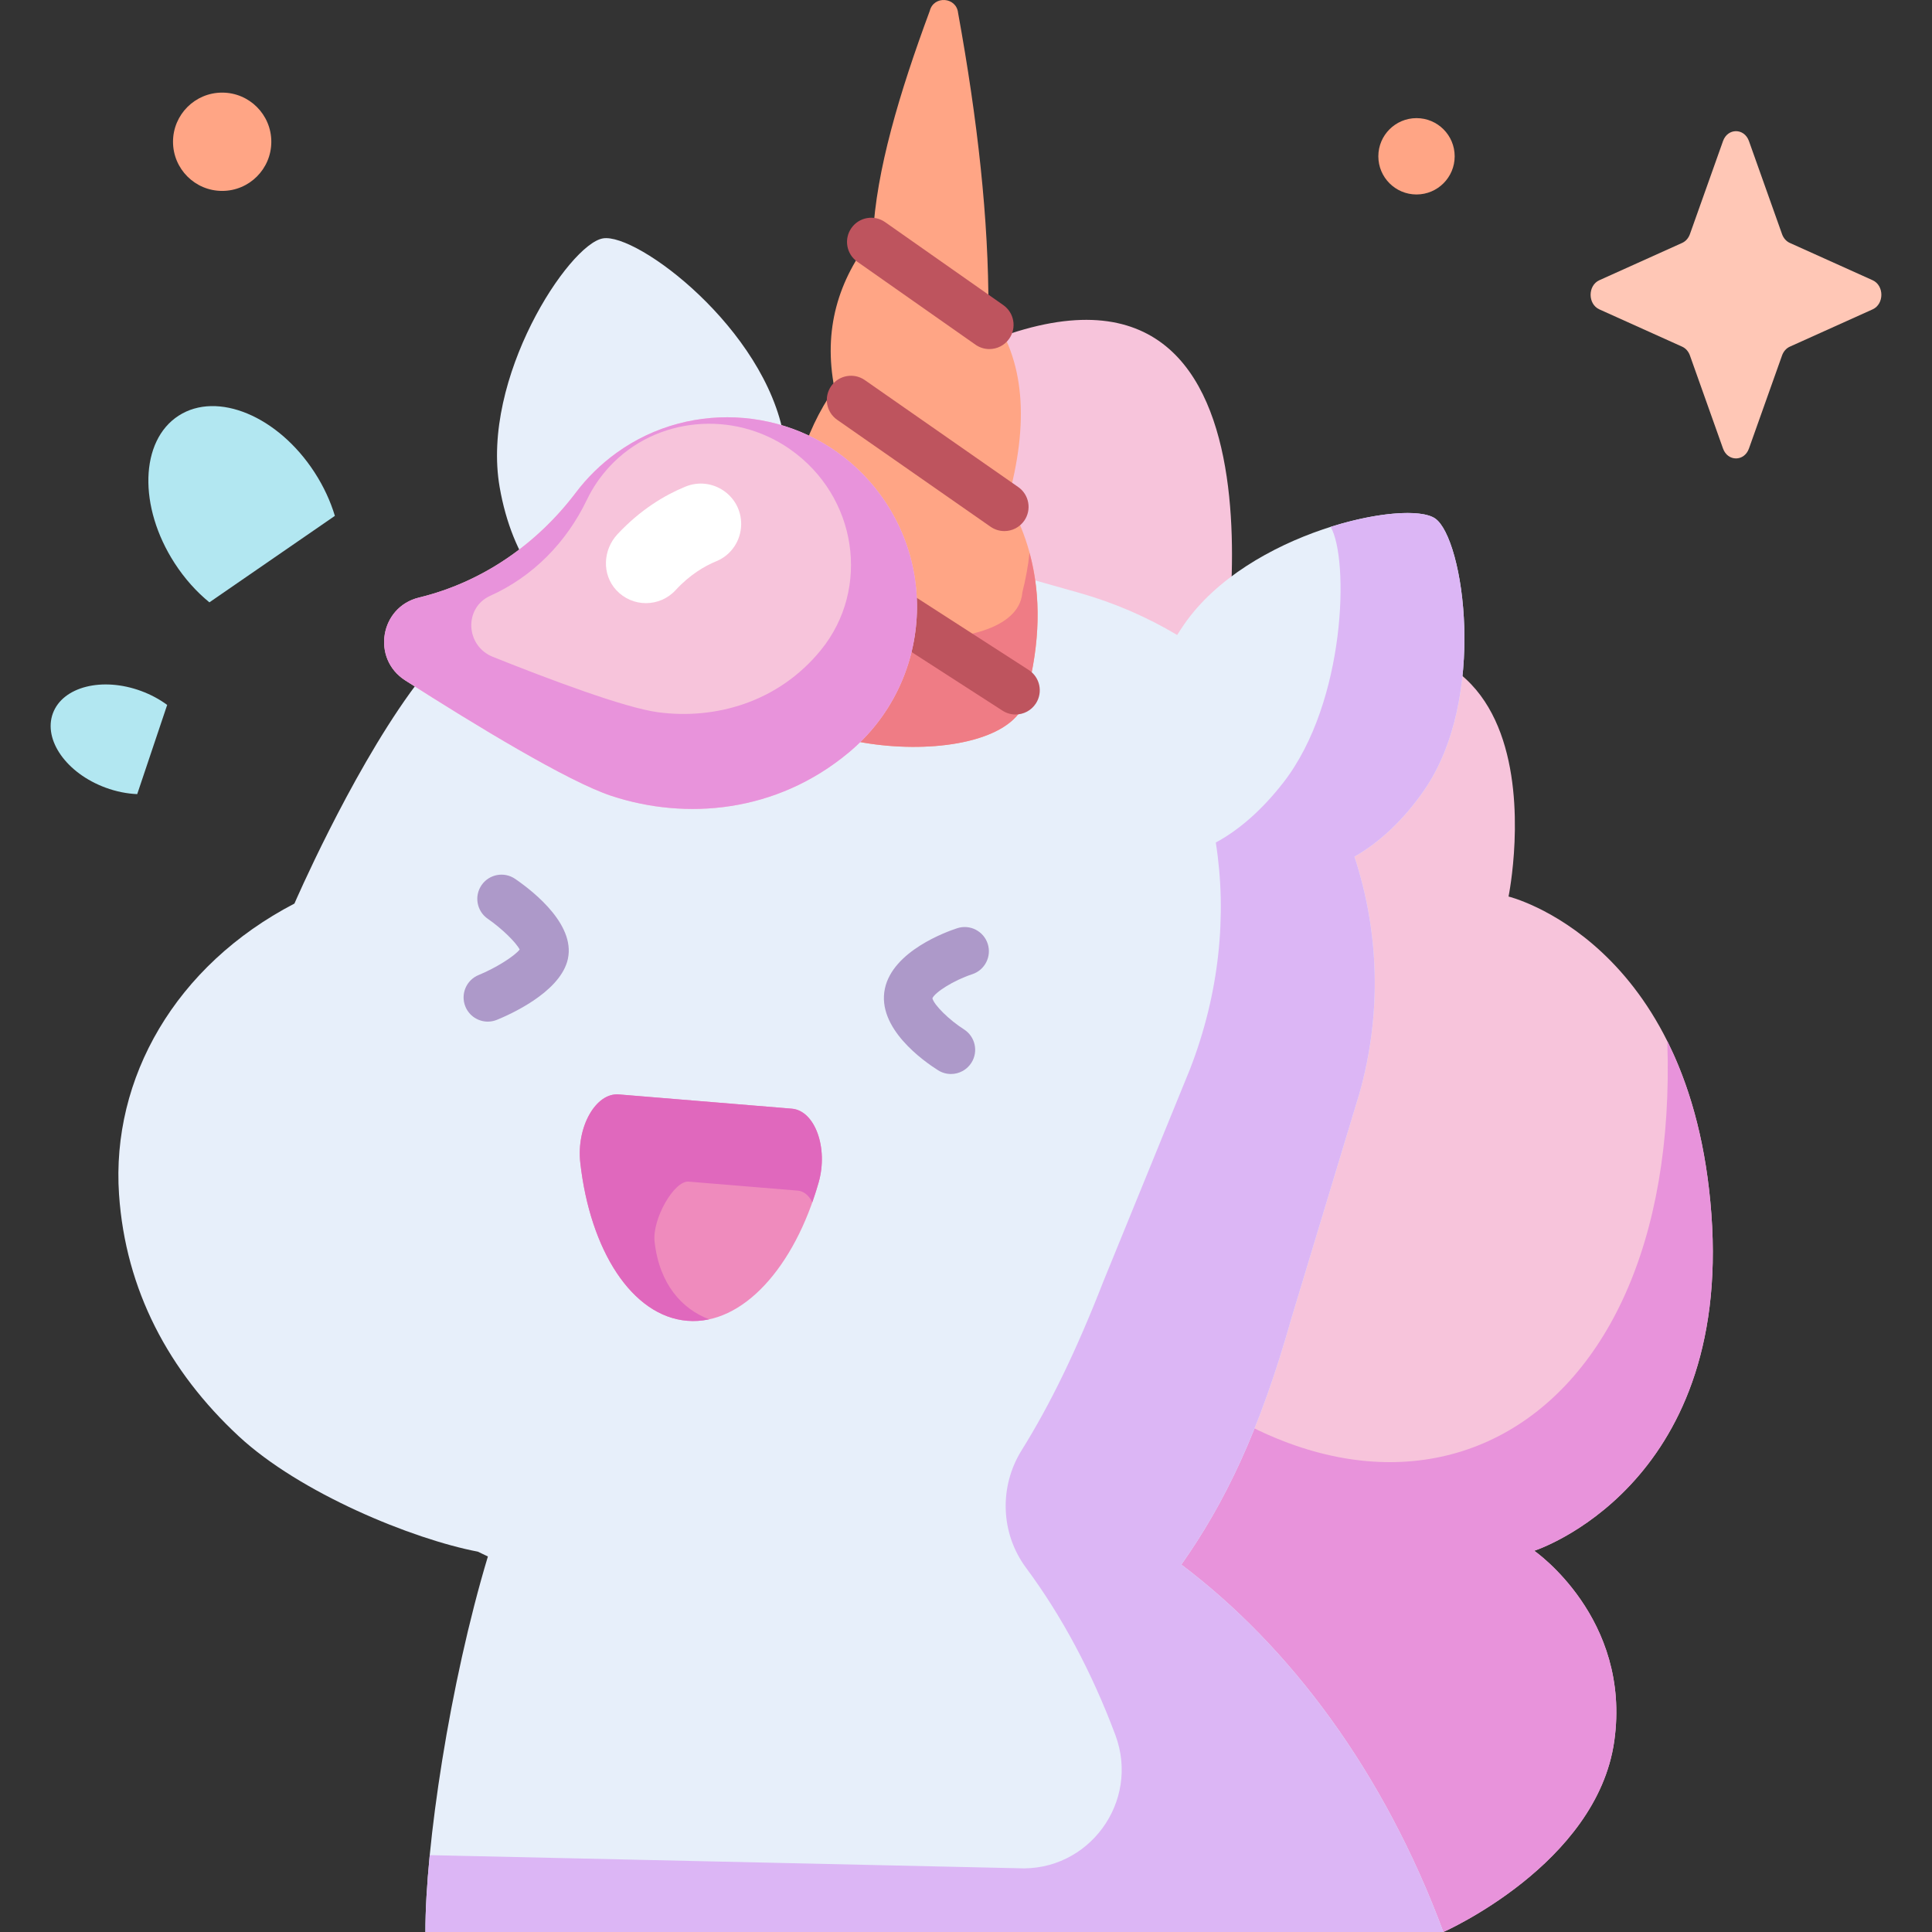 <svg id="Capa_1" enable-background="new 0 0 512 512" height="512" viewBox="0 0 512 512" width="512" xmlns="http://www.w3.org/2000/svg"><rect x="0" y="0" width="512" height="512" fill="#333333" stroke="none"/><g><g><path d="m382.51 512s40.663-17.913 45.284-50.566-21.21-50.464-21.21-50.464 52.273-16.733 46.951-89.198-53.757-84.18-53.757-84.18 19.774-96.458-76.137-56.761c0 0 24.146-129.937-68.101-87.577l-24.895 232.411z" fill="#f7c4db"/><path d="m453.535 321.772c-1.291-17.579-5.123-31.573-10.181-42.702-.456-.867-.854-1.698-1.168-2.478-.113-.231-.224-.466-.338-.695 3.779 108.142-75.341 145.623-144.411 76.974-2.992-2.973-14.699 19.914-21.704 28.117l106.777 131.012s40.663-17.913 45.284-50.566c4.621-32.654-21.21-50.464-21.21-50.464s52.273-16.733 46.951-89.198z" fill="#e893db"/><path d="m382.51 512c-15.779-42.493-40.687-75.703-69.548-97.448l-.01.249c11.693-16.569 20.812-35.429 29.303-65.493l17.998-59.505c6.046-21.406 5.162-43.13-1.311-62.778 6.578-3.756 12.879-9.547 18.432-17.548 16.913-24.37 10.548-66.803 2.96-72.069-7.589-5.267-49.566 3.617-66.479 27.987-.668.963-1.291 1.924-1.892 2.884-7.943-4.742-16.628-8.536-25.956-11.17l-63.855-18.035c-4.769-1.347-9.452-2.278-14.043-2.853 1.004-6.052.972-12.829-.318-20.238-5.036-28.919-39.021-54.373-48.026-52.805-9.005 1.569-32.386 37.011-27.35 65.93 1.666 9.569 4.949 17.438 9.34 23.569-14.847 9.573-26.24 21.425-33.018 30.838-16.355 22.715-30.708 55.935-30.708 55.935-31.566 16.432-48.572 46.311-46.485 77.067 1.722 25.377 13.197 46.868 31.687 64.065 16.252 15.116 46.106 27.32 63.41 30.622l2.656 1.28c-10.127 33.62-16.608 76.962-16.56 99.515" fill="#e7effa"/><path d="m272.024 184.792c.101-.468.182-.945.218-1.44 4.617-18.084 3.733-35.176-5.179-50.82 5.577-20.116 4.844-37.264-5.12-50.239.103-24.021-2.885-50.559-8.036-78.857-.434-4.256-6.464-4.696-7.511-.548-8.049 21.746-14.208 42.336-15.061 59.68-9.234 11.602-13.225 24.861-10.188 40.373-8.251 12.054-12.513 25.846-10.649 42.199-10.604 12.099-9.517 26.32-9.548 32.896 1.217 22.457 66.587 27.543 71.074 6.756z" fill="#ffa585"/><path d="m272.024 184.792c.101-.468.182-.945.218-1.44 3.279-12.843 3.764-25.182.589-36.861-.365 3.454-.997 6.952-1.898 10.496-.028.423-.096.83-.181 1.23-3.788 17.748-61.228 12.919-62.46-6.299-.004-1.086-.046-2.417-.046-3.93-8.182 11.41-7.266 23.982-7.295 30.048 1.216 22.457 66.586 27.543 71.073 6.756z" fill="#ef7c85"/><g><g><path d="m262.189 92.507c-1.273 0-2.558-.378-3.678-1.164l-31.314-21.979c-2.899-2.035-3.6-6.034-1.565-8.932 2.034-2.899 6.035-3.599 8.932-1.565l31.314 21.979c2.899 2.035 3.6 6.034 1.565 8.932-1.248 1.778-3.235 2.729-5.254 2.729z" fill="#be545e"/></g><g><path d="m266.164 140.741c-1.266 0-2.544-.374-3.661-1.153l-40.643-28.335c-2.906-2.025-3.618-6.022-1.593-8.927 2.025-2.907 6.022-3.619 8.927-1.593l40.644 28.335c2.905 2.025 3.618 6.022 1.593 8.927-1.247 1.788-3.241 2.746-5.267 2.746z" fill="#be545e"/></g><g><path d="m269.134 189.347c-1.19 0-2.393-.33-3.468-1.023l-58.642-37.794c-2.976-1.919-3.834-5.887-1.916-8.864s5.886-3.836 8.864-1.916l58.642 37.794c2.977 1.919 3.834 5.887 1.916 8.864-1.226 1.902-3.29 2.939-5.396 2.939z" fill="#be545e"/></g></g><path d="m111.041 158.355c16.731-4.054 31.215-14.118 41.599-27.85 2.949-3.9 6.533-7.446 10.739-10.487 20.089-14.522 48.219-12.044 65.441 5.784 20.542 21.263 18.397 55.059-3.904 73.632-19.2 15.991-43.145 17.975-62.853 11.493-11.482-3.776-36.112-18.763-54.674-30.617-8.986-5.738-6.71-19.444 3.652-21.955z" fill="#f7c4db"/><path d="m228.819 125.802c-17.223-17.827-45.352-20.305-65.441-5.784-4.206 3.041-7.789 6.587-10.739 10.487-10.383 13.731-24.868 23.796-41.599 27.85-10.362 2.511-12.638 16.217-3.653 21.955 18.562 11.854 43.193 26.841 54.674 30.617 19.709 6.482 43.654 4.498 62.854-11.493 22.301-18.573 24.446-52.369 3.904-73.632zm-11.229 46.413c-11.339 13.978-28.175 18.562-43.251 16.532-8.783-1.183-28.657-8.647-43.719-14.673-7.291-2.917-7.719-13.022-.682-16.189 11.364-5.112 20.218-14.227 25.587-25.422 1.525-3.18 3.557-6.191 6.11-8.922 12.195-13.044 32.696-14.991 47.696-4.515 17.89 12.495 21.428 36.955 8.259 53.189z" fill="#e893db"/><g><path d="m171.182 159.839c-2.858 0-5.725-1.139-7.862-3.449-3.857-4.171-3.551-10.684.331-14.831 6.068-6.483 12.448-10.319 17.971-12.587 7.114-2.921 14.9 2.343 14.796 10.033-.058 4.263-2.627 8.106-6.571 9.724-3.143 1.289-7.045 3.583-10.799 7.661-2.107 2.289-4.982 3.449-7.866 3.449z" fill="#fff"/></g><path d="m209.841 293.812c6.108.503 9.712 10.36 7.109 19.537-6.375 22.478-20.172 37.879-34.819 36.672s-25.736-18.659-28.346-41.877c-1.065-9.479 4.104-18.613 10.212-18.11z" fill="#ef8bbd"/><path d="m209.841 293.812-45.844-3.778c-6.108-.503-11.277 8.631-10.211 18.11 2.609 23.218 13.699 40.67 28.346 41.877 1.955.161 3.894.017 5.803-.391-7.034-2.648-13.176-9.115-14.464-20.57-.672-5.981 5.174-16.235 9.028-15.918l28.927 2.384c1.623.134 2.96 1.322 3.848 3.077.602-1.705 1.165-3.454 1.676-5.254 2.603-9.176-1.001-19.034-7.109-19.537z" fill="#e068bd"/><g><g><path d="m129.27 270.742c-2.53 0-4.927-1.507-5.941-3.995-1.336-3.28.24-7.022 3.519-8.358 4.533-1.859 9.442-4.943 10.87-6.754-.981-1.914-4.788-5.62-8.454-8.148-2.913-2.009-3.652-5.999-1.646-8.915 2.006-2.914 5.991-3.658 8.907-1.656 5.091 3.492 16.623 12.63 13.753 22.036-2.503 8.202-14.862 13.795-18.591 15.314-.792.324-1.611.476-2.417.476zm8.658-18.581h.011z" fill="#ad99c9"/></g><g><path d="m252.013 284.621c-1.167 0-2.349-.319-3.41-.988-3.865-2.437-16.304-11.199-14.101-21.626 2.11-9.987 16.333-15.095 19.163-16.018 3.367-1.098 6.986.742 8.084 4.109 1.097 3.367-.742 6.986-4.109 8.084-5.02 1.657-9.867 4.812-10.546 6.361.394 1.749 4.436 5.754 8.359 8.248 2.985 1.897 3.875 5.856 1.983 8.845-1.221 1.928-3.299 2.985-5.423 2.985z" fill="#ad99c9"/></g></g><path d="m55.493 159.627c-3.393-2.766-6.553-6.265-9.221-10.389-9.668-14.948-9.197-32.44 1.053-39.069 10.25-6.63 26.397.113 36.065 15.061 2.417 3.737 4.2 7.633 5.356 11.478" fill="#b2e7f1"/><path d="m36.363 210.448c-2.701-.11-5.558-.668-8.402-1.718-10.312-3.804-16.556-12.62-13.948-19.691s13.082-9.719 23.394-5.915c2.578.951 4.902 2.215 6.896 3.687" fill="#b2e7f1"/><path d="m313.069 414.634c11.637-16.529 20.723-35.363 29.186-65.326l17.998-59.505c6.046-21.406 5.162-43.13-1.311-62.778 6.577-3.756 12.879-9.547 18.432-17.549 16.913-24.37 10.548-66.803 2.96-72.068-3.602-2.501-14.963-1.81-27.706 2.212 4.921 8.378 4.113 46.341-12.507 67.736-5.745 7.396-11.845 12.639-17.921 15.923 3.009 19.109.996 39.941-6.874 60.141l-22.891 56.096c-7.344 18.85-14.294 32.953-21.67 44.785-6.037 9.684-5.639 22.036 1.161 31.2 9.297 12.53 17.325 27.368 23.649 44.265 6.622 17.696-7.044 36.382-25.909 35.333l-155.78-3.469c-.761 7.774-1.159 14.723-1.147 20.37h269.771c-15.76-42.441-40.626-75.62-69.441-97.366z" fill="#dcb6f5"/></g><path d="m463.487 37.377 8.779 24.685c.376 1.057 1.12 1.894 2.059 2.317l21.932 9.881c3.099 1.396 3.099 6.333 0 7.729l-21.932 9.881c-.939.423-1.683 1.261-2.059 2.318l-8.779 24.685c-1.24 3.487-5.626 3.487-6.867 0l-8.779-24.685c-.376-1.057-1.12-1.895-2.059-2.318l-21.932-9.881c-3.098-1.396-3.098-6.333 0-7.729l21.932-9.881c.939-.423 1.683-1.261 2.059-2.317l8.779-24.685c1.24-3.487 5.627-3.487 6.867 0z" fill="#ffc7b6"/><g fill="#ffa585"><circle cx="58.876" cy="37.568" r="13.025"/><path d="m385.505 41.422c0 5.587-4.529 10.116-10.116 10.116s-10.116-4.529-10.116-10.116 4.529-10.116 10.116-10.116c5.587-.001 10.116 4.528 10.116 10.116z"/></g></g></svg>